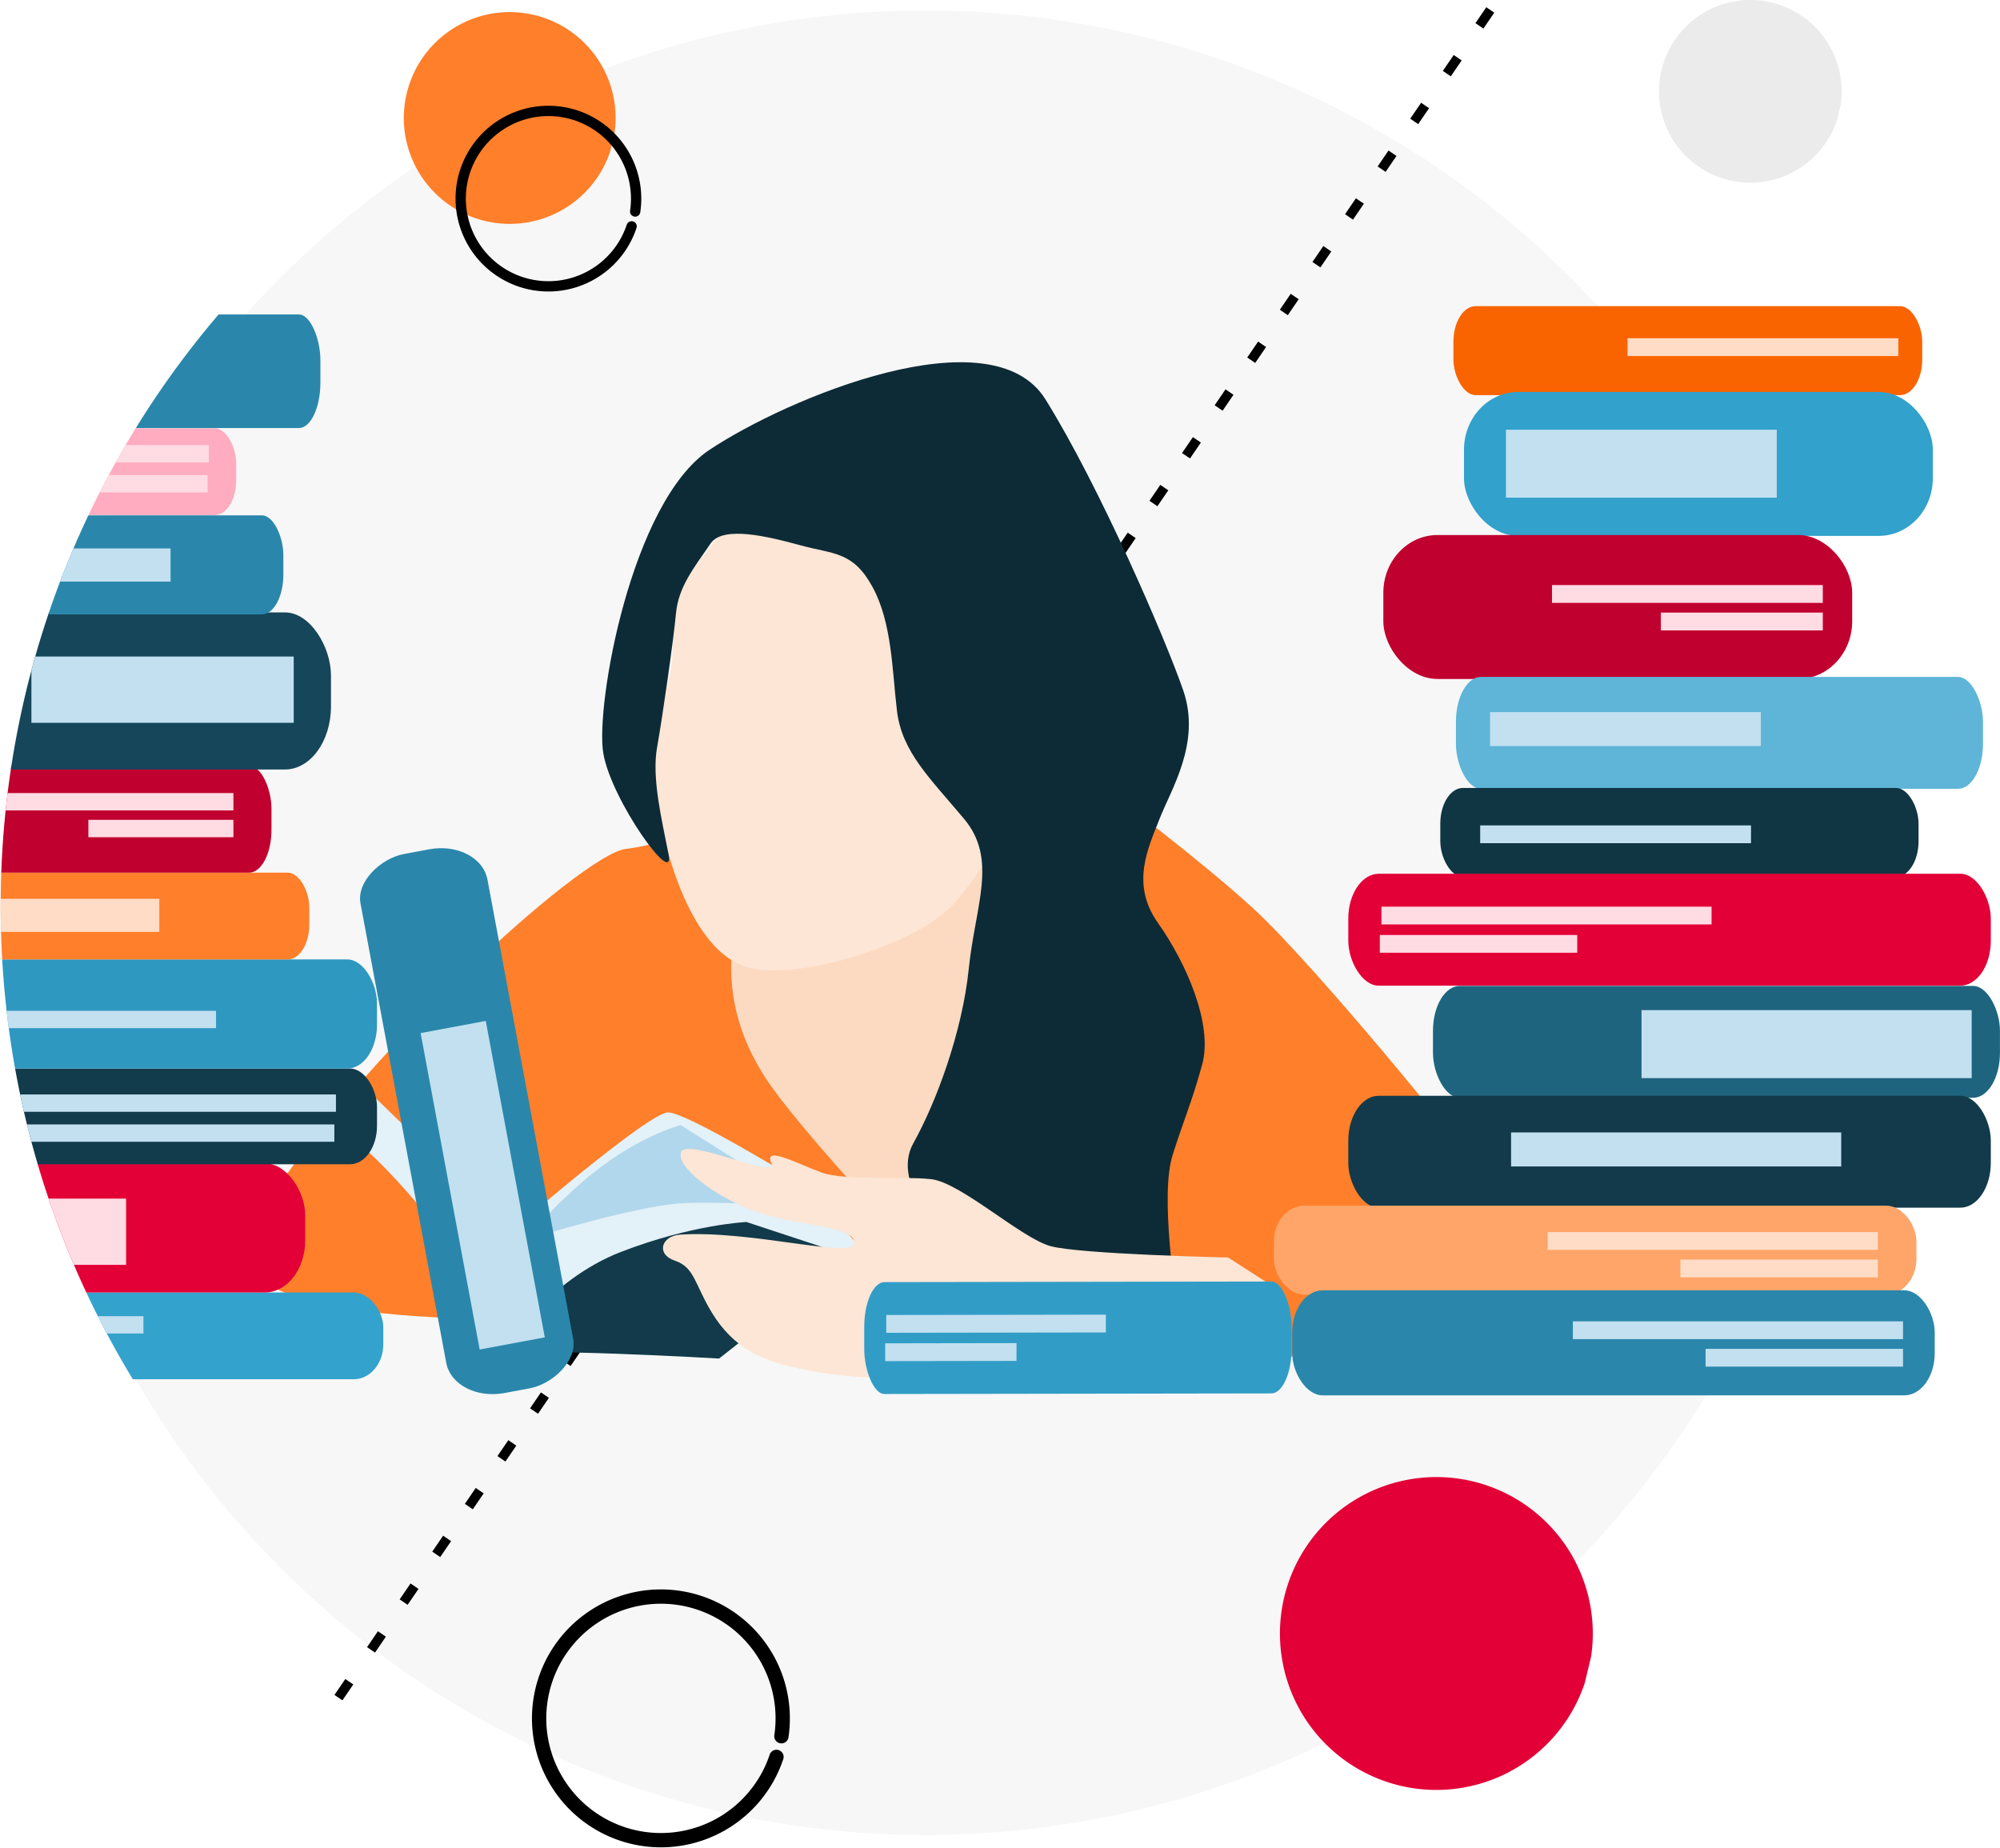 <?xml version="1.0" encoding="UTF-8" standalone="no"?>
<svg
   xmlns:dc="http://purl.org/dc/elements/1.1/"
   xmlns:cc="http://creativecommons.org/ns#"
   xmlns:rdf="http://www.w3.org/1999/02/22-rdf-syntax-ns#"
   xmlns:svg="http://www.w3.org/2000/svg"
   xmlns="http://www.w3.org/2000/svg"
   xmlns:sodipodi="http://sodipodi.sourceforge.net/DTD/sodipodi-0.dtd"
   xmlns:inkscape="http://www.inkscape.org/namespaces/inkscape"
   sodipodi:docname="moodle_inscriptions.svg"
   inkscape:version="1.0 (4035a4fb49, 2020-05-01)"
   id="svg2128"
   version="1.1"
   viewBox="0 0 173.542 160.326"
   height="160.326mm"
   width="173.542mm">
  <defs
     id="defs2122">
    <clipPath
       clipPathUnits="userSpaceOnUse"
       id="clipPath1853">
      <path
         id="path1855"
         style="opacity:0.566;fill:#ff6600;fill-opacity:1;stroke-width:8.819;stroke-linecap:round;stroke-linejoin:round"
         d="m -73.271,178.792 c 0,70.705 -94.284,94.961 -164.989,94.961 -70.705,0 -128.023,-57.318 -128.023,-128.023 0,-70.705 57.318,-128.023 128.023,-128.023 70.705,0 199.609,5.095 199.609,75.8"
         sodipodi:nodetypes="csssc" />
    </clipPath>
  </defs>
  <sodipodi:namedview
     inkscape:window-maximized="1"
     inkscape:window-y="-9"
     inkscape:window-x="-9"
     inkscape:window-height="1001"
     inkscape:window-width="1920"
     showgrid="false"
     inkscape:document-rotation="0"
     inkscape:current-layer="layer1"
     inkscape:document-units="mm"
     inkscape:cy="518.69171"
     inkscape:cx="329.81689"
     inkscape:zoom="0.35"
     inkscape:pageshadow="2"
     inkscape:pageopacity="0.0"
     borderopacity="1.0"
     bordercolor="#666666"
     pagecolor="#ffffff"
     id="base" />
  <g
     transform="translate(-18.569,-10.929)"
     id="layer1"
     inkscape:groupmode="layer"
     inkscape:label="Calque 1">
    <g
       transform="matrix(0.574,0,0,0.574,57.166,18.18)"
       id="g2844">
      <circle
         r="137.911"
         cy="126.856"
         cx="72.67"
         id="path1785"
         style="opacity:1;fill:#f7f7f7;fill-opacity:1;stroke-width:9.5;stroke-linecap:round;stroke-linejoin:round" />
      <path
         style="fill:none;stroke:#000000;stroke-width:1.457;stroke-linecap:butt;stroke-linejoin:miter;stroke-miterlimit:4;stroke-dasharray:2.914, 5.828;stroke-dashoffset:0;stroke-opacity:1"
         d="M -16.081,243.998 158.362,-11.596"
         id="path2055-3"
         inkscape:connector-curvature="0"
         inkscape:export-xdpi="90"
         inkscape:export-ydpi="90" />
      <g
         transform="matrix(1.305,0,0,1.305,-357.793,-48.956)"
         id="g1555">
        <path
           sodipodi:nodetypes="cccccc"
           style="opacity:1;fill:#fcdac1;fill-opacity:1;stroke-width:9.5;stroke-linecap:round;stroke-linejoin:round"
           d="m 305.761,133.248 0.945,28.915 18.521,7.56 15.686,-18.899 -2.457,-26.458 z"
           id="path1531" />
        <path
           sodipodi:nodetypes="czzcscc"
           style="opacity:1;fill:#ff7f2a;fill-opacity:1;stroke-width:9.5;stroke-linecap:round;stroke-linejoin:round"
           d="m 304.841,123.116 c 0,0 -4.606,2.448 -9.713,3.055 -5.106,0.607 -31.257,24.281 -43.098,43.357 -11.842,19.077 80.886,7.848 80.886,7.848 0,0 -15.475,-16.094 -20.855,-23.592 -9.471,-13.2 -1.764,-24.883 -1.764,-24.883 z"
           id="path1527" />
        <path
           style="opacity:1;fill:#fde6d5;fill-opacity:1;stroke-width:9.5;stroke-linecap:round;stroke-linejoin:round"
           d="m 320.88,90.725 c -12.473,-1.89 -11.339,-5.103 -15.308,-0.378 -3.969,4.725 -5.292,7.749 -5.103,9.827 0.189,2.079 0.189,4.347 -0.378,6.426 -0.567,2.079 -2.268,8.882 -1.134,15.308 1.134,6.426 4.347,16.253 10.205,17.954 5.859,1.701 19.844,-2.646 24.001,-7.371 4.158,-4.725 10.394,-14.741 9.449,-23.812 -0.945,-9.071 -21.734,-17.954 -21.734,-17.954 z"
           id="path1523" />
        <path
           sodipodi:nodetypes="csscccc"
           style="opacity:1;fill:#ff7f2a;fill-opacity:1;stroke-width:9.5;stroke-linecap:round;stroke-linejoin:round"
           d="m 351.496,119.83 c 0,0 10.049,7.493 16.317,13.23 6.837,6.258 24.883,28.159 25.828,30.238 0.945,2.079 -23.593,23.655 -23.593,23.655 L 346.205,165.943 345.827,128.901 Z"
           id="path1529" />
        <path
           sodipodi:nodetypes="czzsssssssssssssssszc"
           style="opacity:1;fill:#0d2b36;fill-opacity:1;stroke-width:9.5;stroke-linecap:round;stroke-linejoin:round"
           d="m 305.005,90.725 c -2.079,3.024 -3.77,5.119 -4.057,8.172 -0.286,3.053 -1.522,11.762 -2.18,15.451 -0.658,3.69 0.567,8.504 1.323,12.473 0.756,3.969 -6.615,-6.237 -7.56,-11.717 -0.945,-5.481 3.213,-29.104 12.284,-35.152 9.071,-6.048 32.695,-15.875 38.932,-5.859 6.237,10.016 13.888,27.686 15.967,33.733 2.079,6.048 -1.415,11.435 -2.738,14.837 -1.323,3.402 -3.402,7.56 -0.189,12.095 3.213,4.536 6.426,11.717 5.103,16.442 -1.323,4.725 -1.89,5.67 -3.402,10.394 -1.512,4.725 0.378,16.253 0.567,18.71 0.189,2.457 -17.009,-5.67 -22.112,-6.993 -5.103,-1.323 -11.15,-8.315 -8.504,-13.04 2.646,-4.725 5.67,-12.851 6.426,-20.222 0.756,-7.371 3.402,-12.662 -0.567,-17.387 -3.969,-4.725 -7.182,-7.749 -7.749,-12.473 -0.567,-4.725 -0.567,-10.205 -2.835,-14.363 -2.268,-4.158 -4.52,-3.775 -8.338,-4.822 -3.818,-1.047 -8.884,-2.266 -10.371,-0.281 z"
           id="path1525" />
        <g
           id="g1543"
           transform="translate(215.036,-5.672)">
          <path
             sodipodi:nodetypes="zcccccz"
             id="path1539"
             d="m 64.161,190.453 c 3.858,-0.92 26.742,0.425 26.742,0.425 l 15.875,-12.473 -15.497,-4.914 -17.103,3.213 -6.048,6.331 c 0,0 -7.827,8.338 -3.969,7.418 z"
             style="opacity:1;fill:#123a4a;fill-opacity:1;stroke-width:9.5;stroke-linecap:round;stroke-linejoin:round" />
          <path
             sodipodi:nodetypes="cccsccccszzsc"
             id="path1537"
             d="m 46.371,163.703 4.811,-2.94 15.724,15.286 c 0,0 15.814,-13.682 18.085,-13.682 2.272,0 15.903,8.419 15.903,8.419 l 6.815,7.751 -1.069,0.668 -12.562,-4.143 c 0,0 -6.281,0.267 -14.566,3.474 -8.285,3.207 -13.441,11.1 -14.032,11.626 -0.591,0.527 -4.419,0.642 -5.345,0.267 -0.926,-0.375 1.069,-11.359 -4.544,-17.907 -5.613,-6.548 -9.221,-8.82 -9.221,-8.82 z"
             style="opacity:1;fill:#e3f1f8;fill-opacity:1;stroke-width:9.5;stroke-linecap:round;stroke-linejoin:round" />
        </g>
        <path
           id="path1762"
           d="m 284.302,171.21 c 0,0 11.717,-3.591 17.009,-3.969 5.292,-0.378 15.497,0.567 15.497,0.567 l -15.308,-9.638 c 0,0 -5.386,1.323 -11.434,6.615 -6.048,5.292 -5.764,6.426 -5.764,6.426 z"
           style="opacity:1;fill:#b1d7ec;fill-opacity:1;stroke-width:9.5;stroke-linecap:round;stroke-linejoin:round" />
        <path
           sodipodi:nodetypes="csssssszsssssscccc"
           style="opacity:1;fill:#fde6d5;fill-opacity:1;stroke-width:9.5;stroke-linecap:round;stroke-linejoin:round"
           d="m 364.914,173.502 c 0,0 -17.198,-0.378 -20.6,-1.323 -3.402,-0.945 -10.394,-7.371 -13.796,-7.749 -3.402,-0.378 -10.016,0.189 -12.662,-0.756 -2.646,-0.945 -6.804,-3.213 -5.859,-1.134 0.945,2.079 -9.449,-2.835 -10.394,-1.323 -0.945,1.512 3.78,5.292 8.693,6.993 4.914,1.701 11.265,1.592 11.326,3.577 0.061,1.985 -11.982,-1.498 -20.208,-0.932 -2.15,0.148 -2.835,2.268 -0.567,3.024 2.268,0.756 2.297,2.813 4.276,6.038 2.484,4.047 5.691,5.427 9.207,6.246 6.199,1.443 12.283,1.731 17.764,0.22 5.481,-1.512 2.015,-1.353 5.983,-2.487 3.969,-1.134 28.159,-2.457 28.159,-2.457 l 3.213,-0.756 1.323,-3.402 z"
           id="path1533" />
        <path
           style="opacity:1;fill:#fde6d5;fill-opacity:1;stroke-width:9.5;stroke-linecap:round;stroke-linejoin:round"
           d="m 272.385,161.392 c 0,0 7.53,2.621 8.913,4.127 1.383,1.506 1.443,4.439 -0.026,4.08 -1.469,-0.359 -8.887,-8.207 -8.887,-8.207 z"
           id="path1535" />
      </g>
      <g
         clip-path="url(#clipPath1853)"
         transform="matrix(1.077,0,0,1.077,327.345,-32.61)"
         id="g1608">
        <g
           transform="matrix(1.172,0,0,1.172,27.195,-17.986)"
           id="g1707">
          <rect
             ry="4.168"
             rx="3.559"
             y="185.964"
             x="-364.936"
             height="10.394"
             width="75.028"
             id="rect990"
             style="opacity:1;fill:#33a2cd;fill-opacity:1;stroke-width:9.5;stroke-linecap:round;stroke-linejoin:round" />
          <rect
             ry="0"
             rx="0"
             y="188.799"
             x="-357.188"
             height="2.079"
             width="38.554"
             id="rect1207"
             style="opacity:1;fill:#c2e0f0;fill-opacity:1;stroke-width:9.5;stroke-linecap:round;stroke-linejoin:round" />
          <rect
             style="opacity:1;fill:#c2e0f0;fill-opacity:1;stroke-width:7.347;stroke-linecap:round;stroke-linejoin:round"
             id="rect1207-5"
             width="23.057"
             height="2.079"
             x="-357.377"
             y="192.106"
             rx="0"
             ry="0" />
        </g>
        <g
           transform="matrix(1.172,0,0,1.172,27.195,-17.986)"
           id="g1702">
          <rect
             style="opacity:1;fill:#e20037;fill-opacity:1;stroke-width:10.844;stroke-linecap:round;stroke-linejoin:round"
             id="rect990-6"
             width="65.674"
             height="15.472"
             x="-364.936"
             y="170.492"
             rx="4.852"
             ry="6.205" />
          <rect
             style="opacity:1;fill:#ffdbe3;fill-opacity:1;stroke-width:18.563;stroke-linecap:round;stroke-linejoin:round"
             id="rect1207-54"
             width="38.554"
             height="7.937"
             x="-359.266"
             y="174.719"
             rx="0"
             ry="0" />
        </g>
        <g
           transform="matrix(1.172,0,0,1.172,27.195,-17.986)"
           id="g1698">
          <rect
             style="opacity:1;fill:#123b4b;fill-opacity:1;stroke-width:9.503;stroke-linecap:round;stroke-linejoin:round"
             id="rect990-2"
             width="68.079"
             height="11.463"
             x="-358.74"
             y="159.144"
             rx="3.229"
             ry="4.597" />
          <rect
             style="opacity:1;fill:#c2e0f0;fill-opacity:1;stroke-width:9.5;stroke-linecap:round;stroke-linejoin:round"
             id="rect1207-6"
             width="38.554"
             height="2.079"
             x="-334.131"
             y="162.246"
             rx="0"
             ry="0" />
          <rect
             style="opacity:1;fill:#c2e0f0;fill-opacity:1;stroke-width:10.24;stroke-linecap:round;stroke-linejoin:round"
             id="rect1207-7"
             width="44.79"
             height="2.079"
             x="-340.557"
             y="165.837"
             rx="0"
             ry="0" />
        </g>
        <g
           transform="matrix(1.172,0,0,1.172,27.195,-17.986)"
           id="g1693">
          <rect
             style="opacity:1;fill:#2f98c1;fill-opacity:1;stroke-width:10.652;stroke-linecap:round;stroke-linejoin:round"
             id="rect990-22"
             width="75.028"
             height="13.067"
             x="-365.689"
             y="146.077"
             rx="3.559"
             ry="5.24" />
          <rect
             style="opacity:1;fill:#c2e0f0;fill-opacity:1;stroke-width:9.5;stroke-linecap:round;stroke-linejoin:round"
             id="rect1207-8"
             width="38.554"
             height="2.079"
             x="-348.494"
             y="152.23"
             rx="0"
             ry="0" />
        </g>
        <g
           transform="matrix(0.959,0,0,1.172,-36.272,-17.986)"
           id="g1689">
          <rect
             style="opacity:1;fill:#ff7f2a;fill-opacity:1;stroke-width:8.96;stroke-linecap:round;stroke-linejoin:round"
             id="rect990-0"
             width="66.743"
             height="10.394"
             x="-365.689"
             y="135.683"
             rx="3.166"
             ry="4.168" />
          <rect
             style="opacity:1;fill:#ffdcc5;fill-opacity:1;stroke-width:13.126;stroke-linecap:round;stroke-linejoin:round"
             id="rect1207-548"
             width="38.554"
             height="3.969"
             x="-359.455"
             y="138.812"
             rx="0"
             ry="0" />
        </g>
        <g
           transform="matrix(0.883,0,0,1.172,-71.617,-17.986)"
           id="g1685">
          <rect
             style="opacity:1;fill:#c0002f;fill-opacity:1;stroke-width:10.542;stroke-linecap:round;stroke-linejoin:round"
             id="rect990-02"
             width="75.028"
             height="12.8"
             x="-365.689"
             y="122.883"
             rx="3.559"
             ry="5.133" />
          <rect
             style="opacity:1;fill:#ffdbe3;fill-opacity:1;stroke-width:9.5;stroke-linecap:round;stroke-linejoin:round"
             id="rect1207-77"
             width="38.554"
             height="2.079"
             x="-335.265"
             y="126.15"
             rx="0"
             ry="0" />
          <rect
             ry="0"
             rx="0"
             y="129.362"
             x="-319.768"
             height="2.079"
             width="23.057"
             id="rect1207-5-5"
             style="opacity:1;fill:#ffdbe3;fill-opacity:1;stroke-width:7.347;stroke-linecap:round;stroke-linejoin:round" />
        </g>
        <g
           transform="matrix(0.955,0,0,1.172,-50.634,-17.986)"
           id="g1680">
          <rect
             ry="7.545"
             rx="6.766"
             y="104.517"
             x="-357.003"
             height="18.813"
             width="75.028"
             id="rect990-02-6"
             style="opacity:1;fill:#15465a;fill-opacity:1;stroke-width:12.781;stroke-linecap:round;stroke-linejoin:round" />
          <rect
             ry="0"
             rx="0"
             y="109.802"
             x="-326.004"
             height="7.937"
             width="38.554"
             id="rect1207-54-0"
             style="opacity:1;fill:#c2e0f0;fill-opacity:1;stroke-width:18.563;stroke-linecap:round;stroke-linejoin:round" />
        </g>
        <g
           transform="matrix(0.955,0,0,1.172,-67.018,-17.986)"
           id="g1676">
          <rect
             ry="4.758"
             rx="3.166"
             y="92.891"
             x="-338.561"
             height="11.864"
             width="66.743"
             id="rect990-0-8"
             style="opacity:1;fill:#2a87ab;fill-opacity:1;stroke-width:9.573;stroke-linecap:round;stroke-linejoin:round" />
          <rect
             ry="0"
             rx="0"
             y="96.856"
             x="-326.949"
             height="3.969"
             width="38.554"
             id="rect1207-548-8"
             style="opacity:1;fill:#c2e0f0;fill-opacity:1;stroke-width:13.126;stroke-linecap:round;stroke-linejoin:round" />
        </g>
        <g
           transform="matrix(0.955,0,0,1.172,-83.844,-17.986)"
           id="g1672">
          <rect
             ry="4.168"
             rx="3.166"
             y="82.467"
             x="-327.871"
             height="10.394"
             width="66.743"
             id="rect990-0-5"
             style="opacity:1;fill:#ffacc0;fill-opacity:1;stroke-width:8.96;stroke-linecap:round;stroke-linejoin:round" />
          <rect
             ry="0"
             rx="0"
             y="84.478"
             x="-303.704"
             height="2.079"
             width="38.554"
             id="rect1207-6-1"
             style="opacity:1;fill:#ffdbe3;fill-opacity:1;stroke-width:9.5;stroke-linecap:round;stroke-linejoin:round" />
          <rect
             ry="0"
             rx="0"
             y="88.068"
             x="-310.129"
             height="2.079"
             width="44.79"
             id="rect1207-7-9"
             style="opacity:1;fill:#ffdbe3;fill-opacity:1;stroke-width:10.24;stroke-linecap:round;stroke-linejoin:round" />
        </g>
        <g
           transform="matrix(0.986,0,0,1.202,51.015,-21.544)"
           id="g1760">
          <rect
             ry="4.168"
             rx="3.166"
             y="69.104"
             x="-216.419"
             height="10.394"
             width="66.743"
             id="rect990-0-9"
             style="opacity:1;fill:#fa6400;fill-opacity:1;stroke-width:8.96;stroke-linecap:round;stroke-linejoin:round" />
          <rect
             ry="0"
             rx="0"
             y="72.855"
             x="-191.634"
             height="2.079"
             width="38.554"
             id="rect1207-8-6"
             style="opacity:1;fill:#ffdcc5;fill-opacity:1;stroke-width:9.5;stroke-linecap:round;stroke-linejoin:round" />
        </g>
        <g
           transform="matrix(0.955,0,0,1.172,-85.173,-17.986)"
           id="g1667">
          <rect
             ry="5.455"
             rx="3.166"
             y="68.836"
             x="-314.106"
             height="13.602"
             width="66.743"
             id="rect990-0-0"
             style="opacity:1;fill:#2a87ab;fill-opacity:1;stroke-width:10.25;stroke-linecap:round;stroke-linejoin:round" />
          <rect
             style="opacity:1;fill:#c2e0f0;fill-opacity:1;stroke-width:9.5;stroke-linecap:round;stroke-linejoin:round"
             id="rect1207-52"
             width="38.554"
             height="2.079"
             x="-309.846"
             y="72.902"
             rx="0"
             ry="0" />
          <rect
             ry="0"
             rx="0"
             y="76.209"
             x="-310.035"
             height="2.079"
             width="23.057"
             id="rect1207-5-7"
             style="opacity:1;fill:#c2e0f0;fill-opacity:1;stroke-width:7.347;stroke-linecap:round;stroke-linejoin:round" />
        </g>
        <g
           transform="matrix(0.986,0,0,1.202,44.199,-21.544)"
           id="g1756">
          <rect
             ry="6.741"
             rx="7.709"
             y="79.126"
             x="-208"
             height="16.809"
             width="66.743"
             id="rect990-0-57"
             style="opacity:1;fill:#32a1cc;fill-opacity:1;stroke-width:11.394;stroke-linecap:round;stroke-linejoin:round" />
          <rect
             style="opacity:1;fill:#c2e0f0;fill-opacity:1;stroke-width:18.563;stroke-linecap:round;stroke-linejoin:round"
             id="rect1207-54-0-6"
             width="38.554"
             height="7.937"
             x="-202.028"
             y="83.533"
             rx="0"
             ry="0" />
        </g>
        <g
           transform="matrix(0.986,0,0,1.202,16.935,-21.544)"
           id="g1752">
          <rect
             style="opacity:1;fill:#c0002f;fill-opacity:1;stroke-width:11.394;stroke-linecap:round;stroke-linejoin:round"
             id="rect990-0-57-1"
             width="66.743"
             height="16.809"
             x="-191.83"
             y="95.831"
             rx="7.709"
             ry="6.741" />
          <rect
             ry="0"
             rx="0"
             y="101.676"
             x="-167.821"
             height="2.079"
             width="38.554"
             id="rect1207-77-1"
             style="opacity:1;fill:#ffdbe3;fill-opacity:1;stroke-width:9.5;stroke-linecap:round;stroke-linejoin:round" />
          <rect
             style="opacity:1;fill:#ffdbe3;fill-opacity:1;stroke-width:7.347;stroke-linecap:round;stroke-linejoin:round"
             id="rect1207-5-5-7"
             width="23.057"
             height="2.079"
             x="-152.324"
             y="104.888"
             rx="0"
             ry="0" />
        </g>
        <g
           transform="matrix(0.986,0,0,1.202,18.298,-21.544)"
           id="g1747">
          <rect
             ry="5.24"
             rx="3.559"
             y="112.401"
             x="-182.877"
             height="13.067"
             width="75.028"
             id="rect990-22-3"
             style="opacity:1;fill:#5eb5d8;fill-opacity:1;stroke-width:10.652;stroke-linecap:round;stroke-linejoin:round" />
          <rect
             ry="0"
             rx="0"
             y="116.511"
             x="-178.027"
             height="3.969"
             width="38.554"
             id="rect1207-548-8-3-9"
             style="opacity:1;fill:#c2e0f0;fill-opacity:1;stroke-width:13.126;stroke-linecap:round;stroke-linejoin:round" />
        </g>
        <g
           transform="matrix(0.986,0,0,1.202,6.484,-21.544)"
           id="g1743">
          <rect
             ry="4.168"
             rx="3.229"
             y="125.364"
             x="-173.121"
             height="10.394"
             width="68.079"
             id="rect990-2-5"
             style="opacity:1;fill:#103543;fill-opacity:1;stroke-width:9.049;stroke-linecap:round;stroke-linejoin:round" />
          <rect
             style="opacity:1;fill:#c2e0f0;fill-opacity:1;stroke-width:9.5;stroke-linecap:round;stroke-linejoin:round"
             id="rect1207-8-6-6"
             width="38.554"
             height="2.079"
             x="-167.443"
             y="129.74"
             rx="0"
             ry="0" />
        </g>
        <g
           transform="matrix(1.202,0,0,1.202,29.197,-21.544)"
           id="g1739">
          <rect
             ry="5.24"
             rx="3.559"
             y="135.387"
             x="-171.651"
             height="13.067"
             width="75.028"
             id="rect990-22-5"
             style="opacity:1;fill:#e20037;fill-opacity:1;stroke-width:10.652;stroke-linecap:round;stroke-linejoin:round" />
          <rect
             ry="0"
             rx="0"
             y="139.227"
             x="-167.784"
             height="2.079"
             width="38.554"
             id="rect1207-52-3"
             style="opacity:1;fill:#ffdbe3;fill-opacity:1;stroke-width:9.5;stroke-linecap:round;stroke-linejoin:round" />
          <rect
             style="opacity:1;fill:#ffdbe3;fill-opacity:1;stroke-width:7.347;stroke-linecap:round;stroke-linejoin:round"
             id="rect1207-5-7-9"
             width="23.057"
             height="2.079"
             x="-167.973"
             y="142.534"
             rx="0"
             ry="0" />
        </g>
        <g
           transform="matrix(1.202,0,0,1.202,29.197,-21.544)"
           id="g1734">
          <rect
             ry="5.24"
             rx="3.14"
             y="148.483"
             x="-161.763"
             height="13.067"
             width="66.208"
             id="rect990-22-2"
             style="opacity:1;fill:#1f647e;fill-opacity:1;stroke-width:10.006;stroke-linecap:round;stroke-linejoin:round" />
          <rect
             ry="0"
             rx="0"
             y="151.315"
             x="-137.41"
             height="7.937"
             width="38.554"
             id="rect1207-54-0-6-1"
             style="opacity:1;fill:#c2e0f0;fill-opacity:1;stroke-width:18.563;stroke-linecap:round;stroke-linejoin:round" />
        </g>
        <g
           transform="matrix(1.202,0,0,1.202,29.197,-21.544)"
           id="g1730">
          <rect
             ry="5.24"
             rx="3.559"
             y="161.312"
             x="-171.651"
             height="13.067"
             width="75.028"
             id="rect990-22-37"
             style="opacity:1;fill:#123a4a;fill-opacity:1;stroke-width:10.652;stroke-linecap:round;stroke-linejoin:round" />
          <rect
             ry="0"
             rx="0"
             y="165.594"
             x="-152.644"
             height="3.969"
             width="38.554"
             id="rect1207-548-8-3-1"
             style="opacity:1;fill:#c2e0f0;fill-opacity:1;stroke-width:13.126;stroke-linecap:round;stroke-linejoin:round" />
        </g>
        <g
           transform="matrix(1.202,0,0,1.202,29.197,-21.544)"
           id="g1726">
          <rect
             style="opacity:1;fill:#ffa569;fill-opacity:1;stroke-width:9.5;stroke-linecap:round;stroke-linejoin:round"
             id="rect990-3"
             width="75.028"
             height="10.394"
             x="-180.338"
             y="174.141"
             rx="3.559"
             ry="4.168" />
          <rect
             style="opacity:1;fill:#ffdcc5;fill-opacity:1;stroke-width:9.5;stroke-linecap:round;stroke-linejoin:round"
             id="rect1207-77-1-3"
             width="38.554"
             height="2.079"
             x="-148.368"
             y="177.227"
             rx="0"
             ry="0" />
          <rect
             ry="0"
             rx="0"
             y="180.439"
             x="-132.871"
             height="2.079"
             width="23.057"
             id="rect1207-5-5-7-4"
             style="opacity:1;fill:#ffdcc5;fill-opacity:1;stroke-width:7.347;stroke-linecap:round;stroke-linejoin:round" />
        </g>
        <g
           transform="matrix(1.202,0,0,1.202,29.197,-21.544)"
           id="g1721">
          <rect
             style="opacity:1;fill:#2a87ab;fill-opacity:1;stroke-width:10.32;stroke-linecap:round;stroke-linejoin:round"
             id="rect990-4"
             width="75.028"
             height="12.265"
             x="-178.2"
             y="184.03"
             rx="3.559"
             ry="4.919" />
          <rect
             style="opacity:1;fill:#c2e0f0;fill-opacity:1;stroke-width:9.5;stroke-linecap:round;stroke-linejoin:round"
             id="rect1207-77-1-0"
             width="38.554"
             height="2.079"
             x="-145.428"
             y="187.65"
             rx="0"
             ry="0" />
          <rect
             ry="0"
             rx="0"
             y="190.863"
             x="-129.931"
             height="2.079"
             width="23.057"
             id="rect1207-5-5-7-0"
             style="opacity:1;fill:#c2e0f0;fill-opacity:1;stroke-width:7.347;stroke-linecap:round;stroke-linejoin:round" />
        </g>
        <g
           transform="matrix(-0.215,-1.152,1.152,-0.215,-573.905,-79.978)"
           id="g1711">
          <rect
             ry="6.205"
             rx="4.852"
             y="181.252"
             x="-290.239"
             height="15.472"
             width="65.674"
             id="rect990-6-7"
             style="opacity:1;fill:#2a87ab;fill-opacity:1;stroke-width:10.844;stroke-linecap:round;stroke-linejoin:round" />
          <rect
             ry="0"
             rx="0"
             y="185.48"
             x="-284.569"
             height="7.937"
             width="38.554"
             id="rect1207-54-2"
             style="opacity:1;fill:#c2e0f0;fill-opacity:1;stroke-width:18.563;stroke-linecap:round;stroke-linejoin:round" />
        </g>
        <g
           transform="matrix(1.285,-0.002,-4.473982e-4,1.202,43.641,-22.611)"
           id="g1716">
          <rect
             style="opacity:1;fill:#319dc7;fill-opacity:1;stroke-width:8.402;stroke-linecap:round;stroke-linejoin:round"
             id="rect990-22-5-5"
             width="46.68"
             height="13.067"
             x="-224.612"
             y="183.589"
             rx="2.214"
             ry="5.24" />
          <rect
             style="opacity:1;fill:#c2e0f0;fill-opacity:1;stroke-width:7.493;stroke-linecap:round;stroke-linejoin:round"
             id="rect1207-52-3-8"
             width="23.987"
             height="2.079"
             x="-222.206"
             y="187.429"
             rx="0"
             ry="0" />
          <rect
             ry="0"
             rx="0"
             y="190.736"
             x="-222.324"
             height="2.079"
             width="14.345"
             id="rect1207-5-7-9-6"
             style="opacity:1;fill:#c2e0f0;fill-opacity:1;stroke-width:5.795;stroke-linecap:round;stroke-linejoin:round" />
        </g>
      </g>
      <path
         style="opacity:1;vector-effect:none;fill:none;fill-opacity:1;stroke:#000000;stroke-width:2.163;stroke-linecap:round;stroke-linejoin:round;stroke-miterlimit:4;stroke-dasharray:none;stroke-dashoffset:0;stroke-opacity:1;paint-order:markers stroke fill"
         id="path1993-5-13-4-7"
         sodipodi:type="arc"
         sodipodi:cx="32.667793"
         sodipodi:cy="247.13295"
         sodipodi:rx="18.412828"
         sodipodi:ry="18.412828"
         sodipodi:start="0.32175145"
         sodipodi:end="0.14707837"
         sodipodi:open="true"
         d="M 50.136,252.956 A 18.413,18.413 0 0 1 27.613,264.838 18.413,18.413 0 0 1 14.759,242.856 18.413,18.413 0 0 1 36.159,229.054 18.413,18.413 0 0 1 50.882,249.831"
         inkscape:export-xdpi="90"
         inkscape:export-ydpi="90"
         sodipodi:arc-type="arc" />
      <path
         style="opacity:1;vector-effect:none;fill:#ebebeb;fill-opacity:1;stroke:none;stroke-width:1.622;stroke-linecap:round;stroke-linejoin:round;stroke-miterlimit:4;stroke-dasharray:6.486, 6.486;stroke-dashoffset:0;stroke-opacity:1;paint-order:markers stroke fill"
         id="path1993-99"
         sodipodi:type="arc"
         sodipodi:cx="197.35406"
         sodipodi:cy="1.1763803"
         sodipodi:rx="13.806193"
         sodipodi:ry="13.806193"
         sodipodi:start="0.32175145"
         sodipodi:end="0.14707837"
         sodipodi:open="true"
         d="M 210.452,5.542 A 13.806,13.806 0 0 1 193.564,14.452 13.806,13.806 0 0 1 183.925,-2.03 13.806,13.806 0 0 1 199.972,-12.379 13.806,13.806 0 0 1 211.011,3.2"
         inkscape:export-xdpi="90"
         inkscape:export-ydpi="90"
         sodipodi:arc-type="arc" />
      <path
         style="opacity:1;vector-effect:none;fill:#ff7f2a;fill-opacity:1;stroke:none;stroke-width:1.88;stroke-linecap:round;stroke-linejoin:round;stroke-miterlimit:4;stroke-dasharray:7.521, 7.521;stroke-dashoffset:0;stroke-opacity:1;paint-order:markers stroke fill"
         id="path1993-5-4"
         sodipodi:type="arc"
         sodipodi:cx="9.8099232"
         sodipodi:cy="5.2044077"
         sodipodi:rx="16.007702"
         sodipodi:ry="16.007702"
         sodipodi:start="0.32175145"
         sodipodi:end="0.14707837"
         sodipodi:open="true"
         d="M 24.996,10.267 A 16.008,16.008 0 0 1 5.416,20.597 16.008,16.008 0 0 1 -5.76,1.486 16.008,16.008 0 0 1 12.845,-10.513 16.008,16.008 0 0 1 25.645,7.55"
         inkscape:export-xdpi="90"
         inkscape:export-ydpi="90"
         sodipodi:arc-type="arc" />
      <path
         style="opacity:1;vector-effect:none;fill:#e20037;fill-opacity:1;stroke:none;stroke-width:2.777;stroke-linecap:round;stroke-linejoin:round;stroke-miterlimit:4;stroke-dasharray:11.11, 11.11;stroke-dashoffset:0;stroke-opacity:1;paint-order:markers stroke fill"
         id="path1993-5-1-2"
         sodipodi:type="arc"
         sodipodi:cx="149.89284"
         sodipodi:cy="234.30222"
         sodipodi:rx="23.647741"
         sodipodi:ry="23.647741"
         sodipodi:start="0.32175145"
         sodipodi:end="0.14707837"
         sodipodi:open="true"
         d="m 172.327,241.78 a 23.648,23.648 0 0 1 -28.926,15.261 23.648,23.648 0 0 1 -16.509,-28.232 23.648,23.648 0 0 1 27.484,-17.726 23.648,23.648 0 0 1 18.909,26.684"
         inkscape:export-xdpi="90"
         inkscape:export-ydpi="90"
         sodipodi:arc-type="arc" />
      <path
         style="opacity:1;vector-effect:none;fill:none;fill-opacity:1;stroke:#000000;stroke-width:1.558;stroke-linecap:round;stroke-linejoin:round;stroke-miterlimit:4;stroke-dasharray:none;stroke-dashoffset:0;stroke-opacity:1;paint-order:markers stroke fill"
         id="path1993-5-13-6"
         sodipodi:type="arc"
         sodipodi:cx="15.660082"
         sodipodi:cy="17.394842"
         sodipodi:rx="13.258988"
         sodipodi:ry="13.258988"
         sodipodi:start="0.32175145"
         sodipodi:end="0.14707837"
         sodipodi:open="true"
         d="M 28.239,21.588 A 13.259,13.259 0 0 1 12.02,30.144 13.259,13.259 0 0 1 2.764,14.315 13.259,13.259 0 0 1 18.174,4.376 13.259,13.259 0 0 1 28.776,19.338"
         inkscape:export-xdpi="90"
         inkscape:export-ydpi="90"
         sodipodi:arc-type="arc" />
    </g>
  </g>
</svg>
